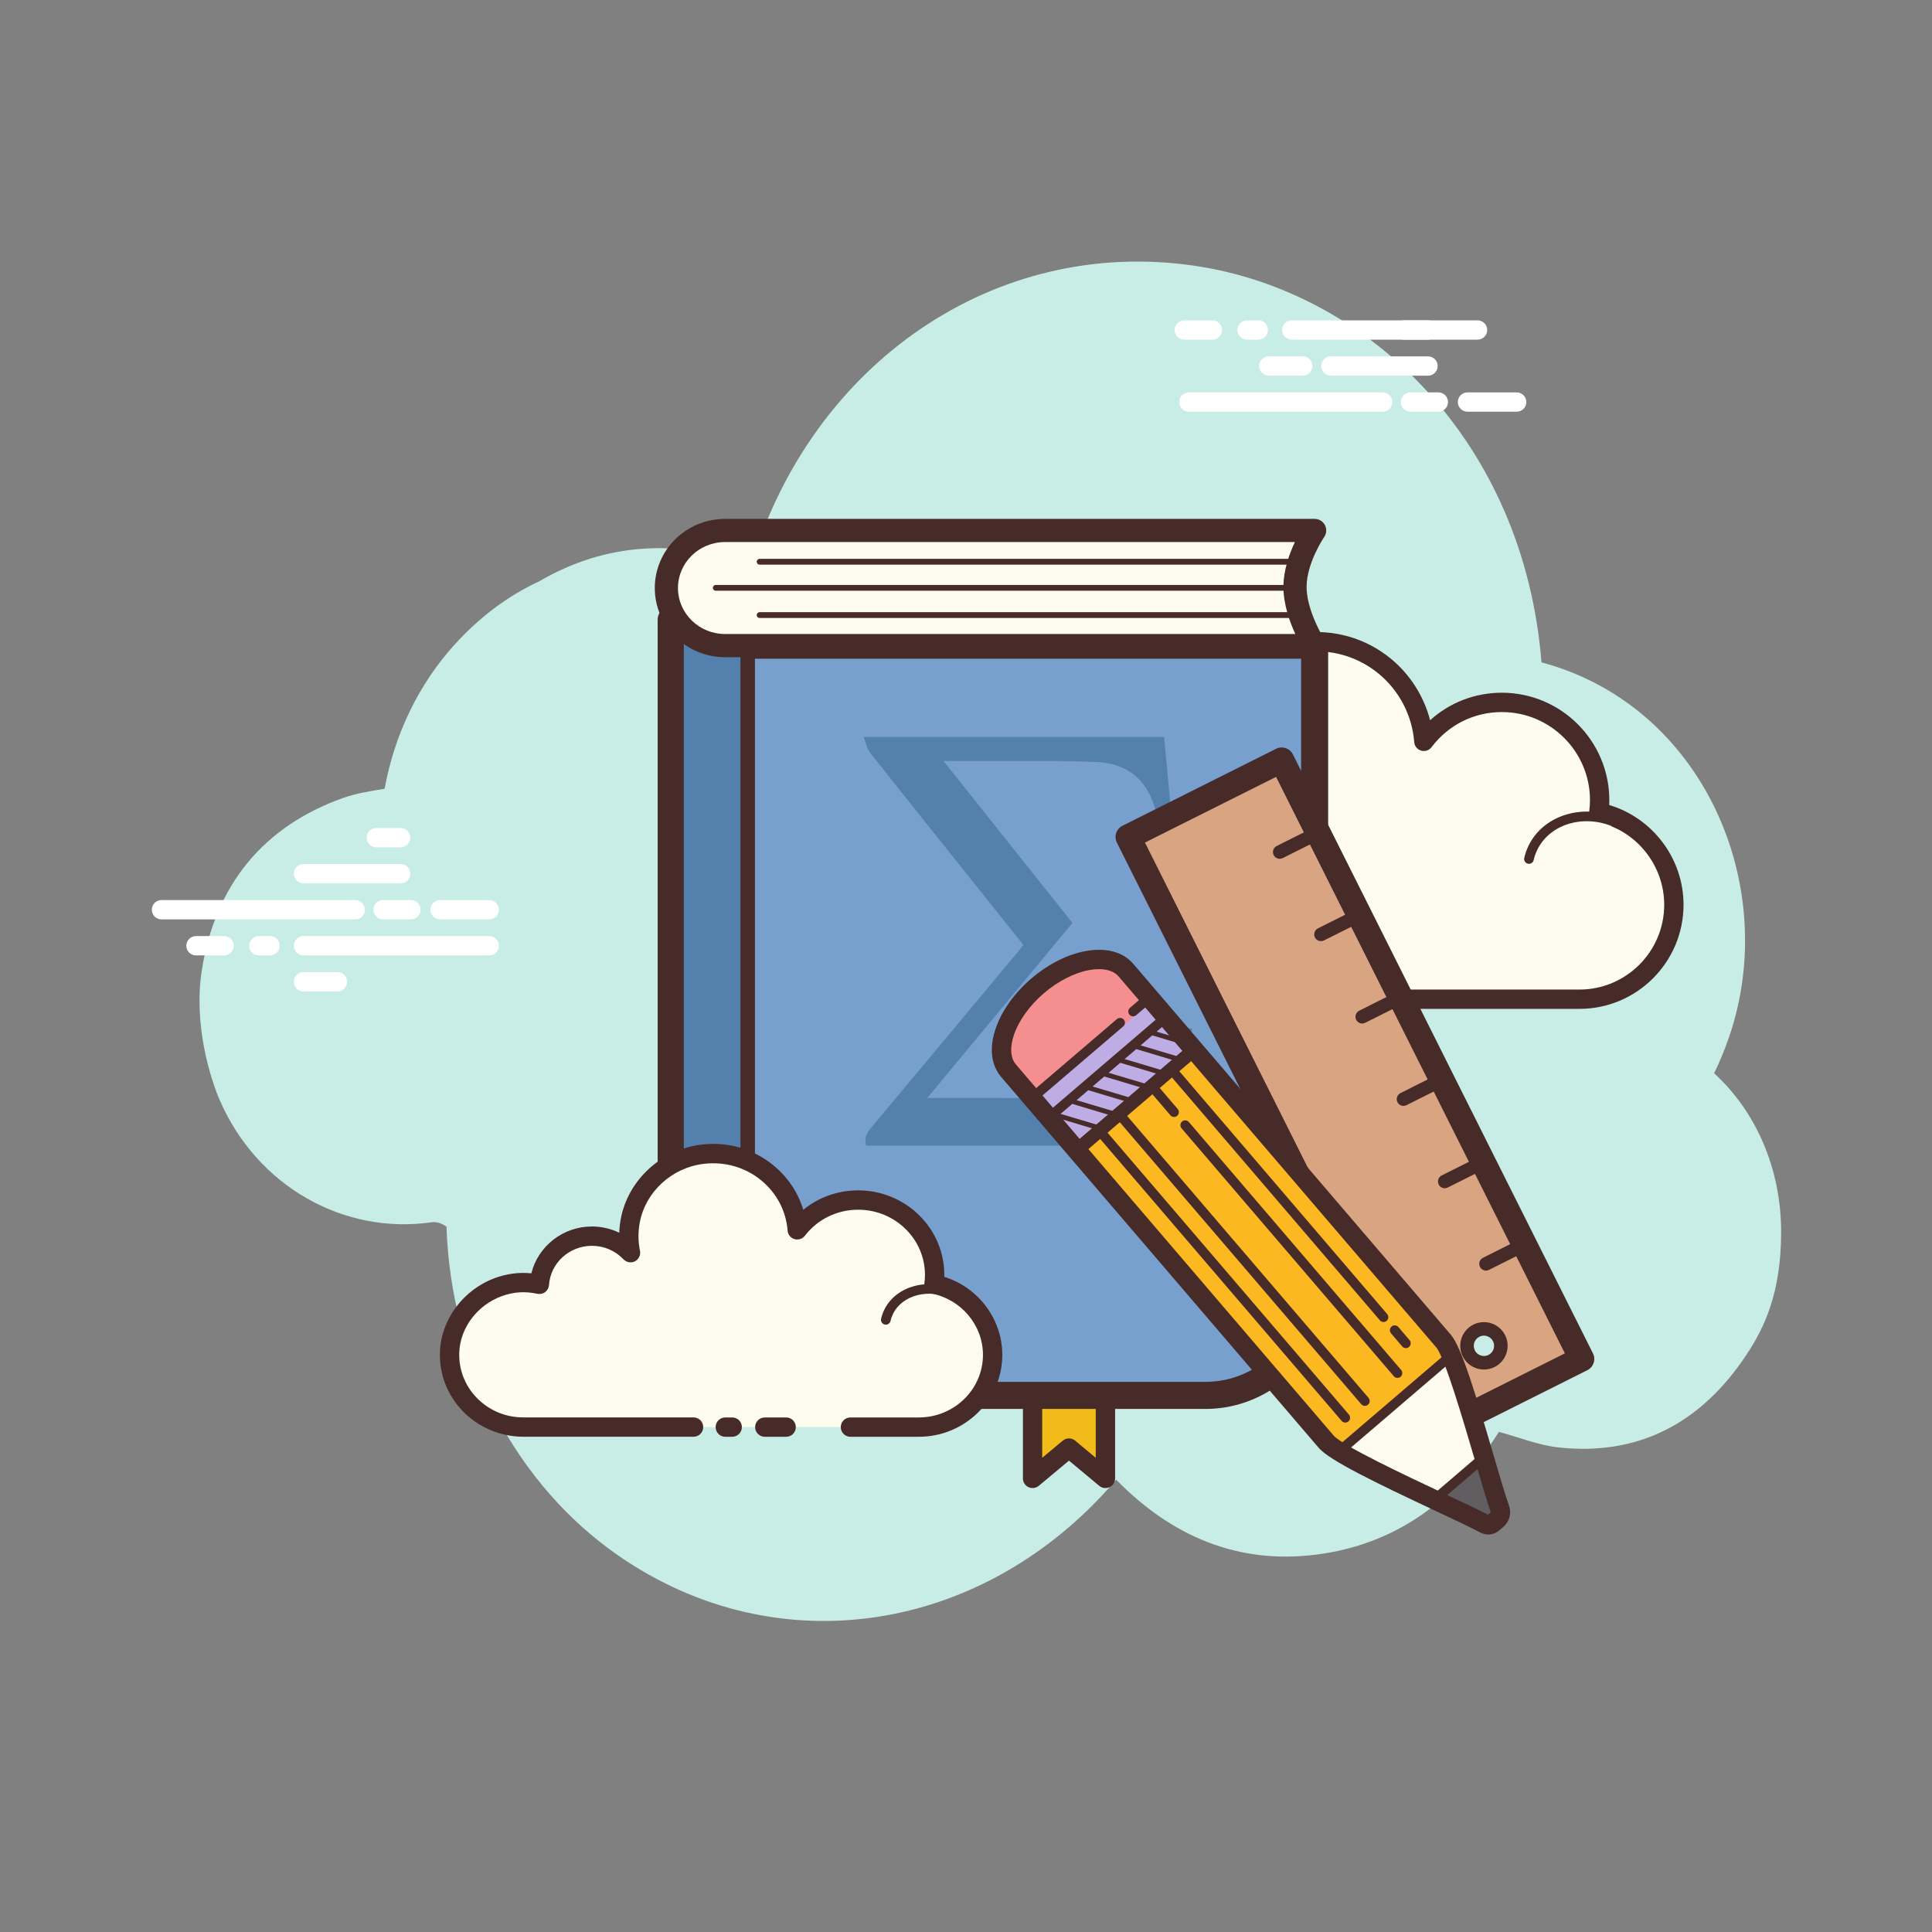 <svg xmlns="http://www.w3.org/2000/svg" x="0px" y="0px"
width="40" height="40"
viewBox="0 0 172 172"
style=" fill:#000000;"><rect x="0" y="0" width="172" height="172" fill="#808080" stroke="none"/><g fill="none" fill-rule="nonzero" stroke="none" stroke-width="1" stroke-linecap="butt" stroke-linejoin="miter" stroke-miterlimit="10" stroke-dasharray="" stroke-dashoffset="0" font-family="none" font-weight="none" font-size="none" text-anchor="none" style="mix-blend-mode: normal"><path d="M0,172v-172h172v172z" fill="none"></path><g><path d="M152.605,95.548c0.516,-1.06 0.974,-2.174 1.369,-3.342c4.529,-13.364 -2.32,-29.374 -16.741,-33.239c-1.558,-19.579 -15.318,-33.012 -30.859,-35.303c-17.787,-2.623 -34.08,8.676 -39.502,26.634c-6.534,-2.315 -12.902,-2.033 -18.903,1.474c-2.723,1.259 -5.213,3.117 -7.448,5.561c-3.28,3.588 -5.413,8.117 -6.281,12.891c-1.287,0.203 -2.551,0.406 -3.743,0.832c-6.949,2.492 -11.333,7.621 -12.535,15.348c-0.748,4.811 0.762,9.61 1.605,11.548c3.328,7.663 11.046,12.006 18.887,10.857c0.39,-0.057 0.958,0.119 1.293,0.401c0.415,12.246 6.361,23.077 15.28,29.264c14.312,9.928 32.726,6.87 44.343,-6.744c4.978,5.091 10.901,7.565 17.86,6.667c6.92,-0.893 12.293,-4.711 16.213,-10.92c1.811,0.487 3.528,1.189 5.303,1.383c6.952,0.76 12.597,-2.004 16.739,-8.256c1.586,-2.393 3.086,-5.494 3.084,-10.929c0.002,-5.6 -2.222,-10.705 -5.967,-14.126z" fill="#c7ede6"></path><path d="M120.379,88.958c0,0 20.109,0 20.231,0c4.644,0 8.407,-3.765 8.407,-8.409c0,-4.051 -2.866,-7.432 -6.68,-8.228c0.045,-0.354 0.074,-0.714 0.074,-1.08c0,-4.809 -3.899,-8.708 -8.708,-8.708c-2.84,0 -5.354,1.366 -6.944,3.469c-0.406,-5.354 -5.189,-9.484 -10.784,-8.8c-4.092,0.501 -7.475,3.664 -8.228,7.716c-0.241,1.3 -0.217,2.561 0.024,3.744c-1.097,-1.182 -2.659,-1.925 -4.398,-1.925c-3.182,0 -5.781,2.479 -5.986,5.609c-1.445,-0.32 -3.017,-0.299 -4.673,0.323c-3.165,1.189 -5.418,4.168 -5.55,7.546c-0.187,4.797 3.646,8.746 8.402,8.746c0.361,0 1.631,0 1.923,0h17.46" fill="#fdfcef"></path><path d="M140.61,89.818h-20.231c-0.475,0 -0.86,-0.385 -0.86,-0.86c0,-0.475 0.385,-0.86 0.86,-0.86h20.231c4.162,0 7.549,-3.387 7.549,-7.549c0,-3.555 -2.522,-6.662 -5.996,-7.387c-0.437,-0.091 -0.733,-0.502 -0.678,-0.948c0.038,-0.32 0.067,-0.643 0.067,-0.974c0,-4.329 -3.521,-7.848 -7.847,-7.848c-2.475,0 -4.758,1.14 -6.259,3.127c-0.215,0.284 -0.588,0.408 -0.927,0.306c-0.344,-0.101 -0.588,-0.402 -0.616,-0.759c-0.179,-2.368 -1.338,-4.594 -3.182,-6.104c-1.863,-1.527 -4.224,-2.202 -6.639,-1.907c-3.726,0.458 -6.804,3.342 -7.489,7.019c-0.213,1.147 -0.206,2.296 0.022,3.416c0.076,0.378 -0.107,0.76 -0.451,0.937c-0.337,0.177 -0.76,0.103 -1.023,-0.181c-0.987,-1.063 -2.325,-1.649 -3.767,-1.649c-2.697,0 -4.95,2.11 -5.126,4.804c-0.017,0.251 -0.141,0.482 -0.342,0.631c-0.2,0.151 -0.461,0.205 -0.7,0.153c-1.45,-0.32 -2.819,-0.225 -4.186,0.287c-2.871,1.08 -4.878,3.801 -4.991,6.773c-0.083,2.076 0.664,4.044 2.1,5.537c1.436,1.493 3.368,2.317 5.44,2.317h19.384c0.475,0 0.86,0.385 0.86,0.86c0,0.475 -0.385,0.86 -0.86,0.86h-19.384c-2.544,0 -4.916,-1.01 -6.68,-2.843c-1.765,-1.834 -2.68,-4.248 -2.58,-6.796c0.143,-3.655 2.597,-6.997 6.108,-8.316c1.378,-0.518 2.8,-0.688 4.245,-0.514c0.648,-3.134 3.433,-5.473 6.715,-5.473c1.178,0 2.329,0.31 3.344,0.877c-0.002,-0.664 0.06,-1.33 0.184,-1.995c0.819,-4.407 4.506,-7.864 8.97,-8.411c2.879,-0.351 5.71,0.458 7.938,2.284c1.727,1.416 2.952,3.354 3.505,5.49c1.741,-1.574 3.989,-2.451 6.388,-2.451c5.275,0 9.567,4.293 9.567,9.568c0,0.143 -0.003,0.286 -0.012,0.427c3.877,1.158 6.619,4.775 6.619,8.882c-0.002,5.112 -4.159,9.269 -9.269,9.269z" fill="#472b29"></path><path d="M115.507,70.436c-3.11,-0.205 -5.788,1.944 -5.979,4.797c-0.024,0.354 -0.009,0.703 0.043,1.042c-0.6,-0.678 -1.488,-1.137 -2.508,-1.204c-1.866,-0.122 -3.478,1.109 -3.712,2.786c-0.339,-0.093 -0.693,-0.155 -1.06,-0.179c-2.721,-0.179 -5.064,1.701 -5.232,4.199" fill="#fdfcef"></path><path d="M97.06,82.307c-0.01,0 -0.019,0 -0.029,-0.002c-0.237,-0.015 -0.416,-0.22 -0.399,-0.458c0.182,-2.728 2.702,-4.78 5.69,-4.599c0.234,0.015 0.468,0.045 0.702,0.091c0.47,-1.665 2.159,-2.828 4.068,-2.695c0.731,0.046 1.416,0.273 2,0.655c0.002,-0.031 0.003,-0.062 0.007,-0.095c0.206,-3.086 3.105,-5.428 6.436,-5.196c0.237,0.015 0.416,0.22 0.399,0.458c-0.014,0.227 -0.203,0.401 -0.428,0.401c-0.009,0 -0.019,0 -0.029,-0.002c-2.876,-0.194 -5.347,1.784 -5.523,4.398c-0.021,0.313 -0.007,0.633 0.04,0.951c0.029,0.189 -0.071,0.373 -0.244,0.454c-0.175,0.077 -0.378,0.036 -0.504,-0.105c-0.545,-0.619 -1.352,-1.006 -2.212,-1.061c-1.629,-0.067 -3.055,0.956 -3.258,2.415c-0.019,0.122 -0.088,0.232 -0.189,0.301c-0.101,0.069 -0.234,0.088 -0.349,0.055c-0.322,-0.088 -0.65,-0.143 -0.977,-0.167c-2.487,-0.151 -4.622,1.543 -4.773,3.799c-0.012,0.227 -0.201,0.401 -0.427,0.401z" fill="#472b29"></path><path d="M144.014,73.306c-2.922,-1.378 -6.302,-0.402 -7.549,2.179c-0.155,0.32 -0.27,0.652 -0.346,0.987" fill="#fdfcef"></path><path d="M136.119,76.903c-0.033,0 -0.064,-0.003 -0.096,-0.012c-0.232,-0.052 -0.377,-0.284 -0.323,-0.514c0.084,-0.372 0.212,-0.734 0.377,-1.077c1.347,-2.79 4.993,-3.86 8.12,-2.384c0.215,0.103 0.308,0.358 0.206,0.573c-0.103,0.217 -0.361,0.304 -0.573,0.206c-2.706,-1.278 -5.838,-0.389 -6.978,1.976c-0.138,0.286 -0.244,0.588 -0.316,0.896c-0.043,0.2 -0.218,0.335 -0.416,0.335z" fill="#472b29"></path><path d="M31.629,81.85h-17.252c-0.475,0 -0.86,-0.385 -0.86,-0.86c0,-0.475 0.385,-0.86 0.86,-0.86h17.252c0.475,0 0.86,0.385 0.86,0.86c0,0.475 -0.384,0.86 -0.86,0.86zM36.584,81.85h-2.485c-0.475,0 -0.86,-0.385 -0.86,-0.86c0,-0.475 0.385,-0.86 0.86,-0.86h2.485c0.475,0 0.86,0.385 0.86,0.86c0,0.475 -0.384,0.86 -0.86,0.86zM43.559,81.85h-4.379c-0.475,0 -0.86,-0.385 -0.86,-0.86c0,-0.475 0.385,-0.86 0.86,-0.86h4.379c0.475,0 0.86,0.385 0.86,0.86c0,0.475 -0.385,0.86 -0.86,0.86zM43.559,85.057h-16.54c-0.475,0 -0.86,-0.385 -0.86,-0.86c0,-0.475 0.385,-0.86 0.86,-0.86h16.54c0.475,0 0.86,0.385 0.86,0.86c0,0.475 -0.385,0.86 -0.86,0.86zM24.04,85.057h-0.998c-0.475,0 -0.86,-0.385 -0.86,-0.86c0,-0.475 0.385,-0.86 0.86,-0.86h0.998c0.475,0 0.86,0.385 0.86,0.86c0,0.475 -0.384,0.86 -0.86,0.86zM19.952,85.057h-2.504c-0.475,0 -0.86,-0.385 -0.86,-0.86c0,-0.475 0.385,-0.86 0.86,-0.86h2.504c0.475,0 0.86,0.385 0.86,0.86c0,0.475 -0.384,0.86 -0.86,0.86zM35.666,78.642h-8.646c-0.475,0 -0.86,-0.385 -0.86,-0.86c0,-0.475 0.385,-0.86 0.86,-0.86h8.646c0.475,0 0.86,0.385 0.86,0.86c0,0.475 -0.385,0.86 -0.86,0.86zM35.666,75.434h-2.164c-0.475,0 -0.86,-0.385 -0.86,-0.86c0,-0.475 0.385,-0.86 0.86,-0.86h2.164c0.475,0 0.86,0.385 0.86,0.86c0,0.475 -0.385,0.86 -0.86,0.86zM30.043,88.264h-3.025c-0.475,0 -0.86,-0.385 -0.86,-0.86c0,-0.475 0.385,-0.86 0.86,-0.86h3.025c0.475,0 0.86,0.385 0.86,0.86c0,0.475 -0.384,0.86 -0.86,0.86zM123.095,36.653h-17.252c-0.475,0 -0.86,-0.385 -0.86,-0.86c0,-0.475 0.385,-0.86 0.86,-0.86h17.252c0.475,0 0.86,0.385 0.86,0.86c0,0.475 -0.385,0.86 -0.86,0.86zM128.051,36.653h-2.485c-0.475,0 -0.86,-0.385 -0.86,-0.86c0,-0.475 0.385,-0.86 0.86,-0.86h2.485c0.475,0 0.86,0.385 0.86,0.86c0,0.475 -0.385,0.86 -0.86,0.86zM135.025,36.653h-4.379c-0.475,0 -0.86,-0.385 -0.86,-0.86c0,-0.475 0.385,-0.86 0.86,-0.86h4.379c0.475,0 0.86,0.385 0.86,0.86c0,0.475 -0.385,0.86 -0.86,0.86zM131.54,30.238h-16.54c-0.475,0 -0.86,-0.385 -0.86,-0.86c0,-0.475 0.385,-0.86 0.86,-0.86h16.54c0.475,0 0.86,0.385 0.86,0.86c0,0.475 -0.384,0.86 -0.86,0.86zM112.022,30.238h-0.998c-0.475,0 -0.86,-0.385 -0.86,-0.86c0,-0.475 0.385,-0.86 0.86,-0.86h0.998c0.475,0 0.86,0.385 0.86,0.86c0,0.475 -0.385,0.86 -0.86,0.86zM107.935,30.238h-2.506c-0.475,0 -0.86,-0.385 -0.86,-0.86c0,-0.475 0.385,-0.86 0.86,-0.86h2.506c0.475,0 0.86,0.385 0.86,0.86c0,0.475 -0.385,0.86 -0.86,0.86zM127.132,33.445h-8.646c-0.475,0 -0.86,-0.385 -0.86,-0.86c0,-0.475 0.385,-0.86 0.86,-0.86h8.646c0.475,0 0.86,0.385 0.86,0.86c0,0.475 -0.385,0.86 -0.86,0.86z" fill="#ffffff"></path><path d="M127.132,30.238h-2.162c-0.475,0 -0.86,-0.385 -0.86,-0.86c0,-0.475 0.385,-0.86 0.86,-0.86h2.162c0.475,0 0.86,0.385 0.86,0.86c0,0.475 -0.385,0.86 -0.86,0.86zM115.981,33.445h-3.025c-0.475,0 -0.86,-0.385 -0.86,-0.86c0,-0.475 0.385,-0.86 0.86,-0.86h3.025c0.475,0 0.86,0.385 0.86,0.86c0,0.475 -0.384,0.86 -0.86,0.86z" fill="#ffffff"></path><path d="M91.925,123.511v8.106l3.242,-2.702l3.242,2.702v-8.106z" fill="#f1bc19"></path><path d="M98.41,132.478c-0.196,0 -0.394,-0.067 -0.55,-0.2l-2.692,-2.243l-2.69,2.243c-0.256,0.213 -0.614,0.258 -0.915,0.119c-0.303,-0.143 -0.495,-0.445 -0.495,-0.779v-8.106c0,-0.475 0.385,-0.86 0.86,-0.86h6.486c0.475,0 0.86,0.385 0.86,0.86v8.106c0,0.334 -0.193,0.636 -0.495,0.779c-0.119,0.055 -0.243,0.081 -0.368,0.081zM95.168,128.056c0.194,0 0.392,0.067 0.55,0.2l1.832,1.527v-5.411h-4.766v5.411l1.83,-1.527c0.162,-0.132 0.358,-0.2 0.554,-0.2zM66.566,118.752c-0.356,0 -0.645,-0.289 -0.645,-0.645v-3.242c0,-0.356 0.289,-0.645 0.645,-0.645c0.356,0 0.645,0.289 0.645,0.645v3.242c0,0.356 -0.289,0.645 -0.645,0.645zM66.566,121.994c-0.356,0 -0.645,-0.289 -0.645,-0.645v-1.082c0,-0.356 0.289,-0.645 0.645,-0.645c0.356,0 0.645,0.289 0.645,0.645v1.082c0,0.356 -0.289,0.645 -0.645,0.645z" fill="#472b29"></path><path d="M63.812,57.445c-1.625,0 -3.065,-0.891 -4.059,-2.274v63.336c0,3.161 2.563,5.724 5.724,5.724h41.834c5.351,0 9.728,-4.377 9.728,-9.728v-57.058z" fill="#78a0cf"></path><path d="M107.311,125.433h-41.836c-3.82,0 -6.926,-3.108 -6.926,-6.926v-63.336c0,-0.523 0.337,-0.986 0.834,-1.146c0.504,-0.165 1.042,0.019 1.347,0.444c0.822,1.142 1.916,1.772 3.082,1.772h53.225c0.666,0 1.204,0.538 1.204,1.204v57.058c0.002,6.027 -4.904,10.931 -10.931,10.931zM60.957,57.873v60.633c0,2.491 2.028,4.518 4.518,4.518h41.836c4.699,0 8.523,-3.824 8.523,-8.523v-55.854h-52.021c-0.999,0 -1.973,-0.27 -2.855,-0.776z" fill="#472b29"></path><path d="M66.566,122.971h-1.763c-2.167,0 -3.925,-1.758 -3.925,-3.925v-69.576h5.688z" fill="#5380ad"></path><path d="M66.566,113.348c-0.356,0 -0.645,-0.289 -0.645,-0.645v-62.692c0,-0.356 0.289,-0.645 0.645,-0.645c0.356,0 0.645,0.289 0.645,0.645v62.692c0,0.356 -0.289,0.645 -0.645,0.645z" fill="#472b29"></path><path d="M64.55,47.226c-2.884,0 -5.224,2.276 -5.224,5.126c0,2.831 2.334,5.126 5.224,5.126h52.489c0,0 -1.749,-2.697 -1.749,-5.215c0,-2.518 1.749,-5.034 1.749,-5.034h-52.489z" fill="#fdfcef"></path><path d="M117.039,58.508h-52.489c-3.45,0 -6.256,-2.761 -6.256,-6.158c0,-3.395 2.805,-6.156 6.256,-6.156h52.489c0.384,0 0.736,0.213 0.913,0.552c0.177,0.339 0.153,0.752 -0.065,1.066c-0.015,0.022 -1.565,2.293 -1.565,4.446c0,1.816 1.144,3.978 1.584,4.656c0.205,0.318 0.22,0.722 0.04,1.053c-0.182,0.334 -0.53,0.54 -0.906,0.54zM64.55,48.256c-2.312,0 -4.193,1.835 -4.193,4.094c0,2.258 1.882,4.095 4.193,4.095h50.768c-0.511,-1.111 -1.058,-2.659 -1.058,-4.186c0,-1.486 0.519,-2.943 1.02,-4.002zM66.566,120.913c-0.356,0 -0.645,-0.289 -0.645,-0.645v-5.404c0,-0.356 0.289,-0.645 0.645,-0.645c0.356,0 0.645,0.289 0.645,0.645v5.404c0,0.358 -0.289,0.645 -0.645,0.645z" fill="#472b29"></path><path d="M115.393,50.269h-47.766c-0.143,0 -0.258,-0.115 -0.258,-0.258c0,-0.143 0.115,-0.258 0.258,-0.258h47.766c0.143,0 0.258,0.115 0.258,0.258c0,0.143 -0.115,0.258 -0.258,0.258zM115.464,52.592h-51.743c-0.143,0 -0.258,-0.115 -0.258,-0.258c0,-0.143 0.115,-0.258 0.258,-0.258h51.743c0.143,0 0.258,0.115 0.258,0.258c0,0.143 -0.115,0.258 -0.258,0.258z" fill="#472b29"></path><g fill="#472b29"><path d="M115.393,55.016h-47.766c-0.143,0 -0.258,-0.115 -0.258,-0.258c0,-0.143 0.115,-0.258 0.258,-0.258h47.766c0.143,0 0.258,0.115 0.258,0.258c0,0.143 -0.115,0.258 -0.258,0.258z"></path></g><path d="M82.553,97.746c0.946,0 1.672,0.002 2.398,0c4.217,-0.015 8.437,0.06 12.651,-0.072c4.128,-0.131 5.941,-1.606 7.289,-5.526c0.086,-0.251 0.177,-0.501 0.287,-0.808c0.323,0.091 0.614,0.172 0.956,0.268c-0.556,3.48 -1.103,6.914 -1.656,10.384c-9.13,0 -18.237,0 -27.374,0c-0.148,-0.569 -0.029,-1.018 0.353,-1.474c4.381,-5.231 8.743,-10.475 13.11,-15.716c0.17,-0.205 0.332,-0.416 0.538,-0.674c-1.176,-1.477 -2.339,-2.939 -3.505,-4.401c-3.39,-4.245 -6.791,-8.485 -10.16,-12.745c-0.268,-0.341 -0.344,-0.834 -0.554,-1.373c9.03,0 17.843,0 26.753,0c0.273,2.957 0.547,5.931 0.827,8.977c-0.347,0 -0.667,0 -0.98,0c-0.236,-0.932 -0.435,-1.882 -0.717,-2.805c-0.76,-2.489 -2.552,-3.815 -5.064,-3.935c-3.187,-0.153 -6.385,-0.077 -9.577,-0.095c-1.312,-0.007 -2.626,-0.002 -4.131,-0.002c3.875,4.868 7.645,9.603 11.476,14.415c-4.264,5.136 -8.528,10.282 -12.919,15.583z" fill="#5380ad"></path><g><path d="M75.711,127.051c3.239,0 6.049,0 6.089,0c3.629,0 6.572,-2.879 6.572,-6.431c0,-3.099 -2.239,-5.685 -5.22,-6.295c0.034,-0.272 0.058,-0.545 0.058,-0.826c0,-3.679 -3.048,-6.662 -6.806,-6.662c-2.219,0 -4.185,1.044 -5.427,2.654c-0.318,-4.095 -4.056,-7.255 -8.428,-6.73c-3.197,0.384 -5.843,2.802 -6.431,5.901c-0.189,0.994 -0.169,1.959 0.019,2.864c-0.857,-0.903 -2.078,-1.472 -3.437,-1.472c-2.487,0 -4.518,1.895 -4.678,4.29c-1.13,-0.244 -2.358,-0.229 -3.652,0.246c-2.473,0.908 -4.235,3.187 -4.338,5.772c-0.146,3.669 2.85,6.689 6.567,6.689c0.282,0 1.275,0 1.503,0h13.646M64.569,127.051h0.619" fill="#fdfcef"></path><path d="M81.8,127.911h-6.089c-0.475,0 -0.86,-0.385 -0.86,-0.86c0,-0.475 0.385,-0.86 0.86,-0.86h6.089c3.149,0 5.71,-2.499 5.71,-5.571c0,-2.623 -1.906,-4.914 -4.532,-5.451c-0.44,-0.091 -0.738,-0.504 -0.681,-0.949c0.029,-0.237 0.05,-0.475 0.05,-0.721c0,-3.199 -2.668,-5.802 -5.946,-5.802c-1.878,0 -3.609,0.845 -4.747,2.319c-0.218,0.282 -0.581,0.396 -0.927,0.299c-0.339,-0.103 -0.583,-0.402 -0.609,-0.757c-0.136,-1.754 -0.972,-3.344 -2.356,-4.479c-1.424,-1.171 -3.24,-1.684 -5.112,-1.467c-2.831,0.339 -5.172,2.48 -5.69,5.206c-0.162,0.853 -0.157,1.705 0.015,2.532c0.079,0.377 -0.103,0.759 -0.444,0.937c-0.339,0.177 -0.753,0.108 -1.023,-0.172c-0.736,-0.776 -1.735,-1.204 -2.812,-1.204c-2.011,0 -3.689,1.534 -3.82,3.488c-0.017,0.251 -0.141,0.48 -0.341,0.63c-0.2,0.153 -0.456,0.206 -0.7,0.153c-1.099,-0.241 -2.135,-0.17 -3.172,0.213c-2.171,0.796 -3.689,2.805 -3.775,4.998c-0.06,1.505 0.485,2.938 1.539,4.033c1.092,1.135 2.571,1.761 4.168,1.761h15.15c0.475,0 0.86,0.385 0.86,0.86c0,0.475 -0.385,0.86 -0.86,0.86h-15.15c-2.038,0 -4.008,-0.834 -5.408,-2.289c-1.381,-1.438 -2.097,-3.318 -2.019,-5.294c0.117,-2.881 2.086,-5.511 4.902,-6.546c1.049,-0.385 2.126,-0.528 3.235,-0.418c0.593,-2.401 2.802,-4.171 5.392,-4.171c0.848,0 1.68,0.194 2.432,0.556c0.015,-0.415 0.062,-0.831 0.141,-1.249c0.655,-3.457 3.607,-6.168 7.174,-6.594c2.348,-0.287 4.618,0.375 6.409,1.842c1.287,1.054 2.198,2.423 2.661,3.961c1.361,-1.115 3.07,-1.732 4.888,-1.732c4.228,0 7.666,3.375 7.666,7.522c0,0.058 -0.002,0.117 -0.003,0.175c3.036,0.953 5.167,3.763 5.167,6.945c0,4.023 -3.335,7.295 -7.432,7.295zM65.188,127.911h-0.617c-0.475,0 -0.86,-0.385 -0.86,-0.86c0,-0.475 0.385,-0.86 0.86,-0.86h0.617c0.475,0 0.86,0.385 0.86,0.86c0,0.475 -0.385,0.86 -0.86,0.86z" fill="#472b29"></path><path d="M78.862,117.93c-0.031,0 -0.062,-0.003 -0.095,-0.01c-0.232,-0.052 -0.378,-0.282 -0.325,-0.514c0.062,-0.28 0.162,-0.557 0.291,-0.824c1.042,-2.105 3.915,-2.886 6.404,-1.73c0.215,0.1 0.31,0.354 0.208,0.571c-0.098,0.215 -0.353,0.308 -0.571,0.208c-2.064,-0.955 -4.429,-0.363 -5.268,1.331c-0.1,0.203 -0.175,0.415 -0.222,0.631c-0.046,0.201 -0.224,0.337 -0.421,0.337z" fill="#472b29"></path><g fill="#472b29"><path d="M69.99,127.911h-1.904c-0.475,0 -0.86,-0.385 -0.86,-0.86c0,-0.475 0.385,-0.86 0.86,-0.86h1.904c0.475,0 0.86,0.385 0.86,0.86c0,0.475 -0.385,0.86 -0.86,0.86z"></path></g></g><g><path d="M100.455,74.557l19.863,39.651l3.767,7.52l3.082,6.152l13.672,-6.849l-26.712,-53.323zM132.805,121.208c-0.755,0.378 -1.674,0.072 -2.052,-0.683c-0.378,-0.755 -0.072,-1.674 0.683,-2.052c0.755,-0.378 1.674,-0.072 2.052,0.683c0.377,0.753 0.072,1.674 -0.683,2.052z" fill="#d8a482"></path><path d="M127.144,128.952c-0.119,0 -0.239,-0.021 -0.353,-0.057c-0.282,-0.095 -0.514,-0.296 -0.647,-0.561l-3.082,-6.152c-0.277,-0.552 -0.053,-1.223 0.499,-1.5c0.556,-0.279 1.223,-0.053 1.5,0.499l2.582,5.153l11.674,-5.848l-25.712,-51.323l-11.674,5.848l19.364,38.65c0.277,0.552 0.053,1.223 -0.499,1.5c-0.554,0.277 -1.223,0.053 -1.5,-0.499l-19.864,-39.649c-0.132,-0.265 -0.155,-0.571 -0.062,-0.853c0.095,-0.28 0.296,-0.514 0.561,-0.647l13.672,-6.849c0.263,-0.134 0.571,-0.155 0.853,-0.062c0.282,0.095 0.514,0.296 0.647,0.561l26.712,53.322c0.277,0.552 0.053,1.223 -0.499,1.5l-13.672,6.849c-0.155,0.079 -0.327,0.119 -0.499,0.119z" fill="#472b29"></path><path d="M117.602,83.788c-0.22,0 -0.433,-0.12 -0.537,-0.332c-0.15,-0.296 -0.029,-0.659 0.268,-0.807l3.046,-1.526c0.292,-0.151 0.659,-0.031 0.807,0.268c0.15,0.296 0.029,0.659 -0.268,0.807l-3.046,1.526c-0.088,0.043 -0.181,0.064 -0.27,0.064zM121.274,91.119c-0.22,0 -0.433,-0.12 -0.537,-0.332c-0.15,-0.296 -0.029,-0.659 0.268,-0.807l3.046,-1.526c0.294,-0.151 0.659,-0.031 0.807,0.268c0.15,0.296 0.029,0.659 -0.268,0.807l-3.046,1.526c-0.086,0.045 -0.179,0.064 -0.27,0.064zM124.948,98.453c-0.22,0 -0.433,-0.12 -0.537,-0.332c-0.15,-0.296 -0.029,-0.659 0.268,-0.807l3.046,-1.526c0.291,-0.151 0.659,-0.031 0.807,0.268c0.15,0.296 0.029,0.659 -0.268,0.807l-3.048,1.526c-0.084,0.043 -0.177,0.064 -0.268,0.064zM128.62,105.785c-0.22,0 -0.433,-0.12 -0.537,-0.332c-0.15,-0.296 -0.029,-0.659 0.268,-0.807l3.046,-1.526c0.294,-0.151 0.659,-0.031 0.807,0.268c0.15,0.296 0.029,0.659 -0.268,0.807l-3.046,1.526c-0.088,0.043 -0.179,0.064 -0.27,0.064zM132.294,113.116c-0.22,0 -0.433,-0.12 -0.537,-0.332c-0.15,-0.296 -0.029,-0.659 0.268,-0.807l3.046,-1.526c0.291,-0.151 0.659,-0.031 0.807,0.268c0.15,0.296 0.029,0.659 -0.268,0.807l-3.046,1.526c-0.088,0.045 -0.181,0.064 -0.27,0.064zM113.928,76.456c-0.22,0 -0.433,-0.12 -0.537,-0.33c-0.15,-0.298 -0.031,-0.66 0.267,-0.808l3.046,-1.527c0.299,-0.151 0.66,-0.031 0.808,0.267c0.15,0.298 0.031,0.66 -0.267,0.808l-3.046,1.527c-0.089,0.043 -0.181,0.064 -0.272,0.064zM132.113,121.924c-0.225,0 -0.451,-0.036 -0.669,-0.108c-0.535,-0.179 -0.967,-0.552 -1.221,-1.058c-0.251,-0.502 -0.292,-1.075 -0.114,-1.61c0.179,-0.535 0.552,-0.967 1.058,-1.221c1.039,-0.519 2.308,-0.098 2.829,0.941c0,0.002 0.002,0.002 0.002,0.002c0.519,1.039 0.098,2.31 -0.941,2.831c-0.299,0.148 -0.621,0.224 -0.944,0.224zM132.111,118.907c-0.139,0 -0.277,0.033 -0.404,0.096c-0.218,0.108 -0.38,0.296 -0.456,0.525c-0.077,0.23 -0.058,0.475 0.048,0.69c0.108,0.218 0.296,0.38 0.525,0.456c0.232,0.079 0.476,0.06 0.693,-0.05c0.445,-0.222 0.626,-0.767 0.402,-1.216c-0.108,-0.215 -0.296,-0.377 -0.525,-0.452c-0.091,-0.033 -0.187,-0.048 -0.284,-0.048z" fill="#472b29"></path></g><g><path d="M92.875,88.348v0c-2.874,2.461 -4.04,5.862 -2.59,7.554l28.28,33.027c1.309,1.529 11.725,6.02 14.113,7.324c0.241,0.131 0.533,0.098 0.743,-0.081l0.358,-0.306c0.275,-0.236 0.378,-0.614 0.255,-0.956c-1.032,-2.867 -3.726,-13.428 -5.014,-14.933l-28.282,-33.027c-1.45,-1.692 -4.988,-1.065 -7.862,1.398z" fill="#fdfcee"></path><path d="M105.106,92.051l-4.998,-5.838c-1.45,-1.694 -4.988,-1.065 -7.864,1.397v0c-2.874,2.461 -4.04,5.862 -2.59,7.554l4.758,5.556c3.547,-2.907 7.166,-5.738 10.695,-8.669z" fill="#f48e8f"></path><path d="M127.851,133.907c2.114,0.994 3.954,1.854 4.816,2.325c0.26,0.141 0.574,0.105 0.798,-0.086l0.385,-0.33c0.299,-0.256 0.404,-0.669 0.272,-1.041c-0.358,-0.996 -0.9,-2.841 -1.515,-4.942z" fill="#605e60"></path><path d="M96.104,102.697l10.455,-8.952l22.876,26.717l-10.455,8.952z" fill="#fbb821"></path><path d="M92.124,98.05l10.455,-8.952l3.978,4.646l-10.455,8.952z" fill="#beace5"></path><path d="M132.492,136.613c-0.248,0 -0.495,-0.06 -0.724,-0.186c-0.712,-0.389 -2.208,-1.092 -3.941,-1.904c-5.318,-2.501 -9.462,-4.503 -10.415,-5.614l-28.28,-33.029c-0.906,-1.06 -1.08,-2.597 -0.485,-4.328c0.538,-1.574 1.667,-3.151 3.172,-4.439v0c1.505,-1.288 3.235,-2.16 4.874,-2.451c1.801,-0.318 3.292,0.086 4.2,1.147l28.28,33.029c0.92,1.075 2.143,5.084 3.77,10.633c0.576,1.968 1.075,3.665 1.398,4.565c0.244,0.683 0.045,1.429 -0.504,1.901l-0.359,0.308c-0.286,0.244 -0.635,0.368 -0.987,0.368zM132.591,134.919h0.017zM97.828,86.279c-0.261,0 -0.54,0.026 -0.834,0.077c-1.323,0.236 -2.8,0.987 -4.056,2.064v0c-1.257,1.077 -2.229,2.42 -2.664,3.691c-0.382,1.115 -0.322,2.081 0.167,2.651l28.28,33.029c0.786,0.917 6.453,3.583 9.84,5.175c1.665,0.783 3.115,1.465 3.906,1.885l0.253,-0.217c-0.335,-0.963 -0.841,-2.685 -1.426,-4.678c-0.999,-3.409 -2.675,-9.119 -3.426,-9.997l-28.282,-33.031c-0.365,-0.427 -0.984,-0.65 -1.758,-0.65zM92.378,87.766h0.017z" fill="#472b29"></path><path d="M95.852,103.006c-0.17,0 -0.337,-0.071 -0.458,-0.21c-0.217,-0.251 -0.186,-0.633 0.065,-0.848l10.454,-8.951c0.251,-0.215 0.631,-0.187 0.848,0.065c0.217,0.251 0.186,0.633 -0.065,0.848l-10.454,8.951c-0.112,0.098 -0.251,0.144 -0.39,0.144z" fill="#472b29"></path><path d="M92.164,97.51l7.554,-6.459" fill="#fdfcef"></path><path d="M92.164,97.94c-0.12,0 -0.243,-0.05 -0.327,-0.151c-0.153,-0.179 -0.132,-0.452 0.048,-0.607l7.556,-6.46c0.181,-0.151 0.452,-0.134 0.607,0.048c0.153,0.179 0.132,0.452 -0.048,0.607l-7.556,6.46c-0.083,0.071 -0.182,0.103 -0.28,0.103z" fill="#472b29"></path><path d="M93.656,99.253l10.041,-8.597" fill="#fdfcef"></path><path d="M93.657,99.684c-0.12,0 -0.243,-0.05 -0.325,-0.15c-0.155,-0.181 -0.134,-0.452 0.045,-0.607l10.04,-8.598c0.184,-0.155 0.454,-0.132 0.607,0.045c0.155,0.181 0.134,0.452 -0.045,0.607l-10.04,8.598c-0.084,0.071 -0.184,0.105 -0.282,0.105z" fill="#472b29"></path><path d="M118.978,129.413l10.454,-8.951" fill="#fdfcef"></path><path d="M118.978,129.843c-0.12,0 -0.243,-0.05 -0.325,-0.151c-0.155,-0.179 -0.134,-0.452 0.046,-0.605l10.454,-8.951c0.179,-0.155 0.452,-0.136 0.605,0.046c0.155,0.179 0.134,0.452 -0.046,0.605l-10.454,8.951c-0.083,0.071 -0.182,0.105 -0.28,0.105z" fill="#472b29"></path><path d="M127.891,133.357l4.066,-3.481" fill="#fdfcef"></path><path d="M127.891,133.787c-0.12,0 -0.243,-0.05 -0.325,-0.151c-0.155,-0.179 -0.134,-0.452 0.045,-0.605l4.066,-3.48c0.179,-0.155 0.452,-0.134 0.605,0.046c0.155,0.179 0.134,0.452 -0.045,0.605l-4.066,3.48c-0.083,0.071 -0.181,0.105 -0.28,0.105z" fill="#472b29"></path><g><path d="M97.885,100.665l21.882,25.556" fill="#fdfcef"></path><path d="M119.767,126.649c-0.12,0 -0.243,-0.05 -0.325,-0.15l-21.884,-25.554c-0.155,-0.181 -0.134,-0.454 0.045,-0.607c0.182,-0.157 0.456,-0.134 0.607,0.045l21.882,25.556c0.155,0.181 0.134,0.454 -0.045,0.607c-0.083,0.071 -0.182,0.103 -0.28,0.103z" fill="#472b29"></path></g><g><path d="M104.275,95.195l18.896,22.069" fill="#fdfcef"></path><path d="M123.171,117.694c-0.12,0 -0.243,-0.05 -0.325,-0.151l-18.896,-22.068c-0.155,-0.181 -0.134,-0.454 0.046,-0.607c0.179,-0.155 0.454,-0.134 0.605,0.045l18.894,22.073c0.155,0.179 0.134,0.452 -0.046,0.605c-0.081,0.071 -0.179,0.103 -0.279,0.103z" fill="#472b29"></path></g><g><path d="M105.515,100.171l18.898,22.071" fill="#fdfcef"></path><path d="M124.413,122.672c-0.12,0 -0.243,-0.05 -0.325,-0.151l-18.898,-22.071c-0.155,-0.179 -0.134,-0.452 0.046,-0.605c0.179,-0.155 0.452,-0.134 0.605,0.046l18.896,22.071c0.155,0.179 0.134,0.452 -0.046,0.605c-0.081,0.071 -0.181,0.105 -0.279,0.105z" fill="#472b29"></path></g><g><path d="M99.628,99.173l21.882,25.554" fill="#fdfcef"></path><path d="M121.509,125.158c-0.12,0 -0.243,-0.05 -0.325,-0.15l-21.882,-25.554c-0.155,-0.181 -0.134,-0.454 0.045,-0.607c0.182,-0.155 0.454,-0.134 0.607,0.045l21.882,25.554c0.155,0.181 0.134,0.454 -0.045,0.607c-0.084,0.072 -0.182,0.105 -0.282,0.105z" fill="#472b29"></path></g><g><path d="M124.167,118.427l0.994,1.161" fill="#fdfcef"></path><path d="M125.161,120.018c-0.12,0 -0.243,-0.05 -0.327,-0.151l-0.994,-1.163c-0.153,-0.179 -0.132,-0.452 0.048,-0.607c0.179,-0.153 0.451,-0.134 0.607,0.048l0.994,1.163c0.153,0.179 0.132,0.452 -0.048,0.607c-0.083,0.069 -0.181,0.103 -0.28,0.103z" fill="#472b29"></path></g><g><path d="M104.521,99.01l-1.988,-2.324" fill="#fdfcef"></path><path d="M104.521,99.44c-0.12,0 -0.243,-0.05 -0.325,-0.151l-1.988,-2.324c-0.155,-0.179 -0.134,-0.452 0.046,-0.605c0.179,-0.157 0.454,-0.136 0.605,0.046l1.988,2.324c0.155,0.179 0.134,0.452 -0.046,0.605c-0.083,0.072 -0.181,0.105 -0.28,0.105z" fill="#472b29"></path></g><g><path d="M100.876,90.051l1.33,-1.137" fill="#fdfcef"></path><path d="M100.876,90.481c-0.12,0 -0.243,-0.05 -0.325,-0.151c-0.155,-0.179 -0.134,-0.452 0.046,-0.605l1.328,-1.137c0.181,-0.155 0.452,-0.136 0.605,0.046c0.155,0.179 0.134,0.452 -0.046,0.605l-1.328,1.137c-0.083,0.072 -0.181,0.105 -0.28,0.105z" fill="#472b29"></path></g><path d="M97.73,100.592c-0.021,0 -0.04,-0.003 -0.062,-0.009l-3.466,-1.037c-0.112,-0.036 -0.179,-0.155 -0.144,-0.268c0.036,-0.112 0.146,-0.17 0.268,-0.144l3.466,1.037c0.112,0.036 0.179,0.155 0.144,0.268c-0.029,0.093 -0.114,0.153 -0.206,0.153zM99.091,99.354c-0.021,0 -0.04,-0.003 -0.062,-0.009l-3.466,-1.037c-0.112,-0.036 -0.179,-0.155 -0.144,-0.268c0.036,-0.112 0.146,-0.17 0.268,-0.144l3.466,1.037c0.112,0.036 0.179,0.155 0.144,0.268c-0.028,0.093 -0.114,0.153 -0.206,0.153zM100.642,98.172c-0.021,0 -0.04,-0.003 -0.062,-0.009l-3.848,-1.151c-0.112,-0.036 -0.179,-0.155 -0.144,-0.268c0.036,-0.112 0.15,-0.172 0.268,-0.144l3.848,1.151c0.112,0.036 0.179,0.155 0.144,0.268c-0.028,0.093 -0.114,0.153 -0.206,0.153zM102.025,96.939c-0.021,0 -0.04,-0.003 -0.062,-0.009l-3.891,-1.164c-0.112,-0.036 -0.179,-0.155 -0.144,-0.268c0.036,-0.112 0.15,-0.174 0.268,-0.144l3.891,1.164c0.112,0.036 0.179,0.155 0.144,0.268c-0.028,0.093 -0.114,0.153 -0.206,0.153zM103.386,95.699c-0.021,0 -0.04,-0.003 -0.062,-0.009l-3.889,-1.164c-0.112,-0.036 -0.179,-0.155 -0.144,-0.268c0.036,-0.112 0.148,-0.172 0.268,-0.144l3.889,1.164c0.112,0.036 0.179,0.155 0.144,0.268c-0.028,0.093 -0.114,0.153 -0.206,0.153zM104.746,94.461c-0.021,0 -0.04,-0.003 -0.062,-0.009l-3.889,-1.163c-0.112,-0.036 -0.179,-0.155 -0.144,-0.268c0.036,-0.112 0.146,-0.172 0.268,-0.144l3.889,1.163c0.112,0.036 0.179,0.155 0.144,0.268c-0.028,0.091 -0.114,0.153 -0.206,0.153zM106.109,93.221c-0.021,0 -0.04,-0.003 -0.062,-0.009l-3.891,-1.163c-0.112,-0.036 -0.179,-0.155 -0.144,-0.268c0.036,-0.112 0.146,-0.174 0.268,-0.144l3.891,1.163c0.112,0.036 0.179,0.155 0.144,0.268c-0.028,0.093 -0.114,0.153 -0.206,0.153z" fill="#472b29"></path></g></g></g></svg>